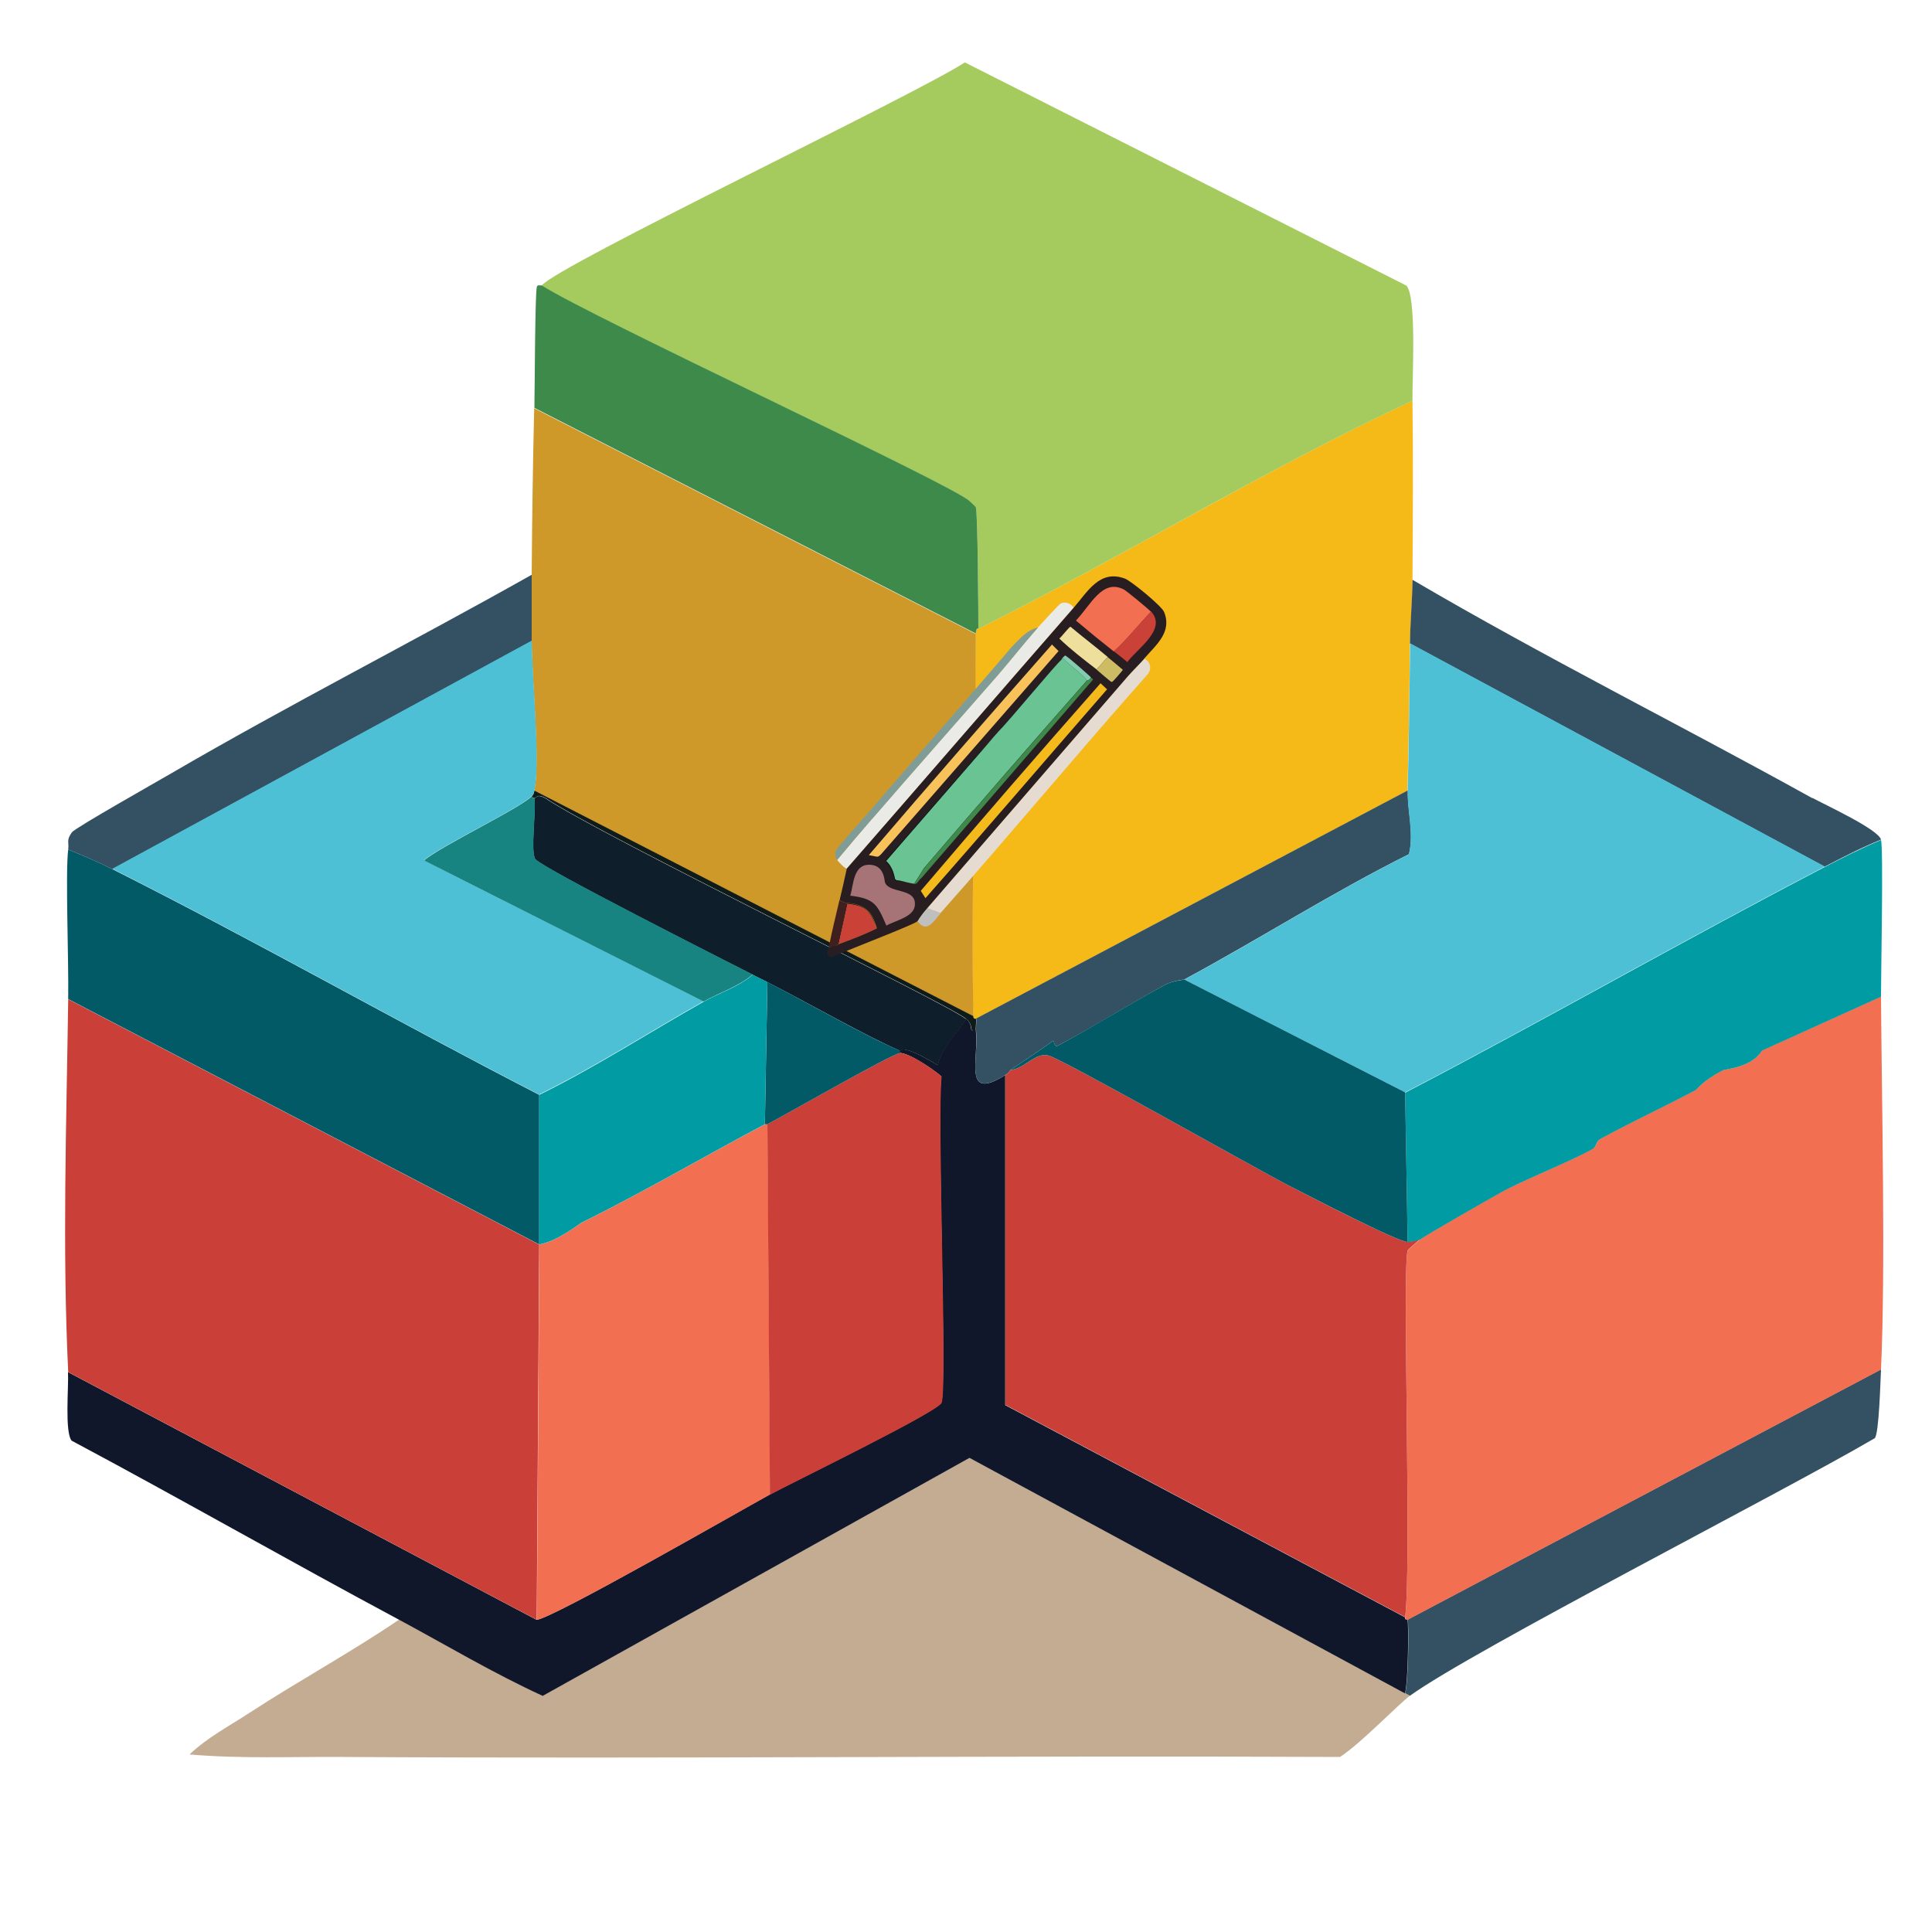 <?xml version="1.0" encoding="UTF-8"?>
<svg id="Layer_1" data-name="Layer 1" xmlns="http://www.w3.org/2000/svg" version="1.1" xmlns:xlink="http://www.w3.org/1999/xlink" viewBox="0 0 100 100">
  <defs>
    <style>
      .cls-1 {
        fill: url(#linear-gradient);
      }

      .cls-1, .cls-2, .cls-3, .cls-4, .cls-5, .cls-6, .cls-7, .cls-8, .cls-9, .cls-10, .cls-11, .cls-12, .cls-13, .cls-14, .cls-15, .cls-16, .cls-17, .cls-18, .cls-19, .cls-20, .cls-21, .cls-22, .cls-23, .cls-24, .cls-25, .cls-26, .cls-27, .cls-28, .cls-29, .cls-30, .cls-31, .cls-32, .cls-33, .cls-34, .cls-35 {
        stroke-width: 0px;
      }

      .cls-2 {
        fill: #4dc0d5;
      }

      .cls-3 {
        fill: #c0bfbf;
      }

      .cls-4 {
        fill: #b7beab;
      }

      .cls-5 {
        fill: #eee09c;
      }

      .cls-6 {
        fill: #f7c259;
      }

      .cls-7 {
        fill: #281d20;
      }

      .cls-8 {
        fill: #0e1a18;
      }

      .cls-9 {
        fill: #3f201f;
      }

      .cls-10 {
        fill: #6ac393;
      }

      .cls-11 {
        fill: #cebc65;
      }

      .cls-12 {
        fill: #178482;
      }

      .cls-13 {
        fill: #a5cb5e;
      }

      .cls-14 {
        fill: #ca4038;
      }

      .cls-15 {
        fill: #7f9d96;
      }

      .cls-16 {
        fill: #e5dbd1;
      }

      .cls-17 {
        fill: #415d47;
      }

      .cls-18 {
        fill: #0e1f2b;
      }

      .cls-19 {
        fill: #025a67;
      }

      .cls-20 {
        fill: #a67477;
      }

      .cls-21 {
        fill: #3b442f;
      }

      .cls-22 {
        fill: #363b38;
      }

      .cls-23 {
        fill: #cf992a;
      }

      .cls-24 {
        fill: #f36f52;
      }

      .cls-25 {
        fill: #84ccb0;
      }

      .cls-26 {
        fill: #10172a;
      }

      .cls-27 {
        fill: #0f1b19;
      }

      .cls-36 {
        display: none;
      }

      .cls-28 {
        fill: #335163;
      }

      .cls-29 {
        fill: #ca4137;
      }

      .cls-30 {
        fill: #eaeae7;
      }

      .cls-31 {
        fill: #009ba3;
      }

      .cls-32 {
        fill: #3e8a4a;
      }

      .cls-33 {
        fill: #f4b91a;
      }

      .cls-34 {
        fill: #c4ac93;
      }

      .cls-35 {
        fill: #f5b918;
      }
    </style>
    <linearGradient id="linear-gradient" x1="46.05" y1="47.89" x2="47.88" y2="50.36" gradientUnits="userSpaceOnUse">
      <stop offset="0" stop-color="#565266"/>
      <stop offset="1" stop-color="#799490"/>
    </linearGradient>
  </defs>
  <g>
    <g id="Background" class="cls-36">
      <path class="cls-3" d="M115.52-15.45V114.56H-14.49V-15.45H115.52Z"/>
      <path class="cls-3" d="M17.76,90.95c17.2.1,34.41-.08,51.61,0,1.08-.71,3.04-2.76,3.62-3.17,3.29-2.37,19.15-10.46,24.06-13.33.22-.26.29-2.97.32-3.55.24-5.23.04-13.7,0-19.3,0-1.31.13-7.63,0-8.13-.14-.53-2.88-1.78-3.55-2.16,1.36-.24.37-.87.38-1.08.03-.67.44-1.3.38-2.03-.12-1.57-2.59-7.86-3.43-9.52-2.56-5.07-8.55-12.06-13.52-15.04-1.02-1.43-5.85-4.45-7.49-5.21-.31-.14-1.75-.63-2.16-.63-4.31-2.08-9.22-2.42-13.71-4.19-1.39.43-3.37-1.2-3.81-1.27-1.08-.16-1.68.61-1.78.63-1.72.49-3.53.65-5.08,1.52-6.27,1.28-12.3,4.27-18.03,7.24-4.43,3.45-8.51,7.17-12.25,11.36-2.78,4.21-4.9,8.59-6.48,13.33-.07,2.66-2.29,6.38,1.97,3.36l.06.25c-.68.4-4.97,2.81-5.14,3.05-.31.42-.14.49-.19.89-.15,1.2.03,5.63,0,7.74-.09,6.42-.31,12.88,0,19.3.04.75-.17,3.11.19,3.55,5.68,3.03,11.27,6.23,16.95,9.27-2.52,1.71-5.19,3.16-7.74,4.82-.11-1.58-1.17-1.33-1.65-1.84-.1-.11-1.78-2.13-1.9-2.29-.1-.13-.3-.95-.63-1.4-.21-.28-.99-.58-1.02-.63-.1-.22.22-.44,0-.89-.18-.38-1.02-.48-1.27-.76-.19-.21-1.07-2.3-1.14-2.41-.2-.33-.91-.04-1.78-3.3,1.27.03-.23-.46-.38-.76-.07-.14.07-.75,0-.89-.14-.28-.32.85-1.08-1.33-1.01,1.86-1.37-1.37-1.59-1.84-.13-.28-.84-.14-.89-1.9-1.75-1.81-.92-5.24-2.29-6.98-.07-1.55-.49-1.93-.51-2.03-.18-1.1,0-2.23-.13-3.3,0-.05-.38-.59-.38-.63-.22-2.33-.25-11.57,0-13.71,0-.05.36-.62.38-.76.08-.49-.09-1.35,0-1.78.12-.55.73-1.09.76-1.27.1-.5-.26-.96-.25-1.02.11-1.64.73-1.63.89-2.16.2-.65.12-2.99.25-3.55.14-.58,1.15-1.49.89-2.41,1.84-3.87,3.81-7.67,6.22-11.3,1.38-.62,1.06-1.41,1.14-1.52,1.67-2.32,1.62-1.62,1.71-1.71.92-.96.87-1.56,1.84-2.6,2.41-2.6,7.04-6.35,10.09-8.19,4.92-2.4,9.8-5.71,15.36-6.35.14-.16.65-.48.76-.51,3.78-.95,7.52-1.39,11.43-1.9,1.79.27,5.25.01,6.35.13.21.02.39.88,4.06.63,1.88.86,5.37.68,6.86,1.78,1.6-.19,1.97.83,2.16.89.31.1,1.04.01,1.4.13.97.31,6.06,1.86,6.35,2.03.51.3.03.63.51.89.13.07,2.01.58,2.79,1.02,1.41.79,2.04,1.81,3.17,1.78,4.67,3.91,9.22,7.94,12.89,12.89,1.12.51.92,1.27,1.02,1.4.46.62,3.2,4.31,3.3,4.57.22.58.09,1.93.57,2.22,1.01-.57,1.26,2.51,1.71,3.75.05.13.64.36.76.63.3.67.45,3.53,1.14,4.19.29,2.57,1.78,6.33,2.16,8.63.56,3.43-.08,5.91.51,8.25q-.76,5.84-1.52,11.68l-1.52,4.19c-.02,2.49-.85,2.46-1.02,2.79-.2.4-.22.92-.38,1.27-.11.24-.62.59-.76.89-.08.17.08.95,0,1.14-.19.45-.78.82-1.02,1.27-.28.53-.34,1.21-.38,1.27-.4.65-2.59,2.22-2.67,2.41-.14.37.1.8,0,1.02-.45,1.01-1.85,2.54-2.54,3.55-.23.34-.34,1.33-.38,1.4-.39.65-9.34,9.21-10.98,10.35-1.47.49-4.66,3.12-5.21,3.43-.94.54-1.97.67-2.16.76-.12.06-1.25.99-2.29,1.4-.04.02-.56-.12-.89,0-7.5,2.8-12.64,4.1-20.82,4.19-6.1-.6-12.4-1.05-18.16-3.43-2.86.04-3.8-1.5-4.57-1.9-.93-.48-1.21-.35-1.27-.38-1.43-.78-3.3-1.84-4.44-2.92-1.13.51-.83-.28-1.27-.63-.39-.32-.83-.41-1.21-.83-.07-.08-.67-1.49-1.02-1.78-.51-.42-1.3-.13-1.27-.7Z"/>
      <path class="cls-16" d="M93.81,41.3c-6.87-3.81-13.91-7.32-20.69-11.3.02-3.09.04-6.18,0-9.27-.01-1.12.23-5.43-.32-5.97q-11.43-5.78-22.85-11.55c-2.55,1.68-21.17,10.55-21.9,11.55-.01.02-.21-.05-.25.06-.1.3-.11,5.39-.13,6.28-.06,2.87-.1,5.77-.13,8.63-6.18,3.48-12.54,6.71-18.66,10.28l-.06-.25c-4.25,3.02-2.03-.71-1.97-3.36,1.57-4.74,3.69-9.12,6.48-13.33,3.74-4.19,7.82-7.91,12.25-11.36,5.73-2.96,11.76-5.96,18.03-7.24,1.55-.87,3.35-1.03,5.08-1.52.1-.03.7-.8,1.78-.63.44.07,2.42,1.7,3.81,1.27,4.49,1.77,9.4,2.11,13.71,4.19.41,0,1.85.49,2.16.63,1.64.76,6.47,3.78,7.49,5.21,4.97,2.99,10.97,9.98,13.52,15.04.84,1.66,3.31,7.96,3.43,9.52.05.74-.35,1.36-.38,2.03-.01.21.98.84-.38,1.08Z"/>
    </g>
    <g>
      <path class="cls-34" d="M72.73,87.64l.25.13c-.58.42-2.54,2.47-3.62,3.17-17.2-.08-34.41.1-51.61,0-2.64-.02-5.29.1-7.94-.13.92-.88,2.06-1.47,3.11-2.16,2.55-1.66,5.22-3.11,7.74-4.82,2.47,1.32,4.88,2.76,7.43,3.94q11.05-6.16,22.09-12.32,11.27,6.09,22.54,12.19Z"/>
      <g>
        <g>
          <path class="cls-35" d="M73.11,20.74c.04,3.09.02,6.18,0,9.27,0,1.08-.11,2.21-.13,3.3-.03,2.55-.06,5.07-.13,7.62q-11.17,5.9-22.35,11.81s-.14.03-.13-.13c-.12-6.6.1-13.21.13-19.81,0-.33.13-.24.13-.25,7.57-3.78,14.81-8.23,22.47-11.81Z"/>
          <path class="cls-23" d="M50.51,32.8c-.02,6.6-.25,13.2-.13,19.81q-11.36-5.84-22.73-11.68c.33-1.43-.14-5.97-.13-7.74,0-1.15,0-2.29,0-3.43.02-2.87.06-5.77.13-8.63q11.43,5.84,22.85,11.68Z"/>
        </g>
        <g>
          <path class="cls-13" d="M73.11,20.74c-7.67,3.58-14.9,8.02-22.47,11.81,0-.81-.03-5.99-.13-6.28-.01-.04-.23-.23-.32-.32-.89-.86-19.46-9.45-22.15-11.17.73-1,19.35-9.88,21.9-11.55q11.43,5.78,22.85,11.55c.55.54.3,4.85.32,5.97Z"/>
          <path class="cls-32" d="M28.04,14.77c2.7,1.72,21.26,10.31,22.15,11.17.09.09.3.27.32.32.1.3.13,5.47.13,6.28,0,.01-.13-.08-.13.25q-11.43-5.84-22.85-11.68c.02-.9.03-5.99.13-6.28.04-.11.24-.04.25-.06Z"/>
        </g>
        <g>
          <path class="cls-28" d="M61.3,50.7s-.59.06-.95.25c-1.88,1.01-3.7,2.18-5.59,3.17-.2.11-.21-.28-.25-.25-.72.53-1.48,1.01-2.22,1.52-.01.01-.04.12-.25.25-2.23,1.4-1.36-.84-1.52-2.29-.02-.2.04-.54,0-.63q11.17-5.9,22.35-11.81c-.03,1.06.33,2.22.06,3.3-3.97,1.98-7.72,4.38-11.62,6.48Z"/>
          <path class="cls-18" d="M50,52.73c-.39.73-1.2,1.41-1.46,2.41-1.92-1.17-1.87-.72-1.97-.76-1.67-.71-4.95-2.58-6.86-3.55-.25-.13-.51-.25-.76-.38-1.41-.72-10.83-5.48-11.24-5.97-.28-.33.05-2.61-.06-3.17.17-.04.14-.22.57,0,2.82,1.92,20.83,10.64,21.77,11.43Z"/>
          <path class="cls-27" d="M50.38,52.6c-.01.16.12.12.13.13.04.09-.02.43,0,.63-.42.05-.04-.24-.51-.63-.94-.79-18.95-9.51-21.77-11.43-.43-.22-.4-.04-.57,0-.09.02-.14-.04-.13-.13,0-.01.05.1.13-.25q11.36,5.84,22.73,11.68Z"/>
        </g>
      </g>
      <g>
        <path class="cls-28" d="M97.36,70.89c-.03.59-.1,3.29-.32,3.55-4.91,2.87-20.77,10.96-24.06,13.33l-.25-.13c.17-.55.2-3.62.13-3.81q12.25-6.48,24.5-12.95Z"/>
        <g>
          <path class="cls-24" d="M97.36,51.59c.04,5.6.24,14.06,0,19.3q-12.25,6.48-24.5,12.95s-.14.03-.13-.13c.34-2.67-.16-18.08.13-18.98.01-.04.5-.45.63-.57.18-.16,3.56-2.1,4.13-2.41,1.17-.65,3.48-1.55,4.82-2.29.2-.11.19-.4.38-.51,1.62-.89,3.32-1.67,4.95-2.54.08-.04.33-.45,1.4-1.02.1-.05,1.5-.13,2.03-1.02q3.08-1.4,6.16-2.79Z"/>
          <path class="cls-14" d="M72.86,64.28c.23-.03.42-.07.63-.13-.14.12-.62.53-.63.57-.29.9.21,16.31-.13,18.98q-10.35-5.49-20.69-10.98v-17.08c.21-.13.24-.24.25-.25.78-.1,1.28-.92,1.97-.76.69.16,10.71,5.84,12.44,6.73.93.48,5.74,2.97,6.16,2.92Z"/>
        </g>
        <g>
          <path class="cls-31" d="M97.36,43.46c.13.5,0,6.81,0,8.13q-3.08,1.4-6.16,2.79c-.53.88-1.93.96-2.03,1.02-1.07.56-1.32.98-1.4,1.02-1.63.87-3.33,1.65-4.95,2.54-.2.11-.19.4-.38.51-1.34.74-3.65,1.63-4.82,2.29-.56.31-3.95,2.25-4.13,2.41-.22.06-.41.1-.63.13l-.13-7.74c7.29-3.8,14.42-7.89,21.71-11.68.94-.49,1.93-.99,2.92-1.4Z"/>
          <path class="cls-28" d="M93.81,41.3c.68.37,3.42,1.63,3.55,2.16-.99.4-1.98.91-2.92,1.4q-10.73-5.78-21.46-11.55c.01-1.1.12-2.22.13-3.3,6.78,3.98,13.82,7.49,20.69,11.3Z"/>
          <path class="cls-2" d="M94.44,44.86c-7.29,3.79-14.42,7.88-21.71,11.68q-5.71-2.92-11.43-5.84c3.9-2.09,7.65-4.5,11.62-6.48.27-1.08-.09-2.24-.06-3.3.07-2.55.09-5.07.13-7.62q10.73,5.78,21.46,11.55Z"/>
          <path class="cls-19" d="M61.3,50.7q5.71,2.92,11.43,5.84l.13,7.74c-.42.05-5.22-2.44-6.16-2.92-1.73-.89-11.75-6.57-12.44-6.73-.69-.16-1.19.66-1.97.76.74-.51,1.5-.99,2.22-1.52.05-.02.05.36.25.25,1.89-1,3.71-2.17,5.59-3.17.36-.19.91-.23.95-.25Z"/>
        </g>
      </g>
      <g>
        <path class="cls-26" d="M50.51,53.36c.17,1.44-.7,3.68,1.52,2.29v17.08q10.35,5.49,20.69,10.98c-.01.16.12.12.13.13.07.19.04,3.26-.13,3.81q-11.27-6.09-22.54-12.19-11.05,6.16-22.09,12.32c-2.55-1.17-4.96-2.61-7.43-3.94-5.68-3.04-11.27-6.24-16.95-9.27-.37-.44-.15-2.81-.19-3.55q12.12,6.41,24.25,12.82c.82-.06,10.46-5.6,12.06-6.48,1.08-.59,8.7-4.29,8.89-4.76.31-.79-.24-14.68,0-16.89-.4-.36-1.7-1.23-2.16-1.21v-.13c.1.04.04-.41,1.97.76.26-1.01,1.07-1.69,1.46-2.41.47.39.08.68.51.63Z"/>
        <path class="cls-28" d="M27.53,33.18q-10.86,5.9-21.71,11.81c-.72-.36-1.53-.71-2.29-1.02.05-.4-.11-.47.19-.89.18-.24,4.46-2.65,5.14-3.05,6.13-3.57,12.48-6.8,18.66-10.28,0,1.14,0,2.28,0,3.43Z"/>
        <g>
          <path class="cls-14" d="M27.91,64.41l-.13,19.43q-12.12-6.41-24.25-12.82c-.31-6.42-.09-12.88,0-19.3q12.19,6.35,24.38,12.7Z"/>
          <path class="cls-24" d="M39.85,77.36c-1.6.88-11.24,6.41-12.06,6.48l.13-19.43c.96-.17,1.99-1.03,2.22-1.14,3.21-1.6,6.29-3.4,9.46-5.08.03-.02.09.02.13,0q.06,9.59.13,19.17Z"/>
        </g>
        <path class="cls-14" d="M39.85,77.36q-.06-9.59-.13-19.17c.91-.48,6.46-3.66,6.86-3.68.46-.03,1.75.84,2.16,1.21-.24,2.21.31,16.1,0,16.89-.18.47-7.81,4.17-8.89,4.76Z"/>
        <path class="cls-19" d="M46.58,54.38v.13c-.4.02-5.94,3.2-6.86,3.68-.03.02-.09-.02-.13,0q.06-3.68.13-7.36c1.91.98,5.18,2.85,6.86,3.55Z"/>
        <g>
          <path class="cls-19" d="M5.82,44.99c7.44,3.74,14.69,7.87,22.09,11.68v7.74q-12.19-6.35-24.38-12.7c.03-2.11-.15-6.54,0-7.74.75.31,1.56.65,2.29,1.02Z"/>
          <path class="cls-2" d="M27.53,33.18c-.01,1.77.46,6.31.13,7.74-.08.35-.12.24-.13.25-.28.49-4.81,2.65-5.59,3.36q7.24,3.65,14.47,7.3c-2.84,1.6-5.58,3.38-8.51,4.82-7.4-3.81-14.65-7.94-22.09-11.68q10.86-5.9,21.71-11.81Z"/>
          <path class="cls-31" d="M39.72,50.83q-.06,3.68-.13,7.36c-3.17,1.68-6.24,3.48-9.46,5.08-.23.12-1.26.97-2.22,1.14v-7.74c2.93-1.44,5.67-3.22,8.51-4.82.83-.47,1.8-.76,2.54-1.4.25.13.51.25.76.38Z"/>
          <path class="cls-12" d="M27.66,41.3c.11.57-.21,2.85.06,3.17.41.49,9.83,5.25,11.24,5.97-.74.63-1.71.93-2.54,1.4q-7.24-3.65-14.47-7.3c.78-.71,5.3-2.87,5.59-3.36-.02.09.04.15.13.13Z"/>
        </g>
      </g>
    </g>
  </g>
  <g>
    <g id="Background-2" data-name="Background" class="cls-36">
      <path class="cls-21" d="M63.17,26.48h.15v25.36h-25.33l.02-.05q12.63,0,25.26-.01v-25.23l-.1-.04v-.02Z"/>
      <path class="cls-17" d="M38.08,26.48v.02l-.07.04v25.25l-.02.05-.02-25.36s.08,0,.12,0Z"/>
      <path class="cls-22" d="M63.17,26.48v.02h-25.09v-.02h25.09Z"/>
      <path class="cls-4" d="M38.08,26.51h25.09l.1.04v25.23q-12.63,0-25.26.01v-25.25l.07-.04Z"/>
      <path class="cls-1" d="M43.04,49.56c.54-.28,4.3-1.7,4.46-1.88.48.67.85-.02,1.19-.4.35.15,1.95.81,2.01,1.15-.06.62-1.13.8-1.65.88-.64.09-3.35.31-4.11.35-.54.03-1.46.15-1.89-.1Z"/>
    </g>
    <g>
      <path class="cls-9" d="M45.39,48.05c-.4-.87-.49-1.13-1.52-1.26l-.46,2.08c-.12.04-.46.29-.5.1.15-.77.36-1.61.54-2.38.3.21.52.13.78.2.73.19.93.58,1.15,1.26Z"/>
      <g>
        <path class="cls-30" d="M55.57,31.46c-3.92,4.49-7.81,9.01-11.74,13.5-.1,0-.44-.36-.5-.45.6-.71,1.2-1.43,1.81-2.13,2.15-2.48,4.33-4.95,6.49-7.42.71-.82,1.38-1.68,2.1-2.49.14-.16,1.1-1.21,1.18-1.24.25-.1.51,0,.66.22Z"/>
        <g>
          <path class="cls-15" d="M53.73,32.48c-.72.81-1.39,1.67-2.1,2.49-2.16,2.47-4.34,4.93-6.49,7.42-.35-.05-.15-.05-.22-.3,2.47-2.88,4.99-5.72,7.45-8.61.41-.41.78-.87,1.36-1Z"/>
          <path class="cls-15" d="M45.14,42.38c-.61.7-1.21,1.41-1.81,2.13,0,0-.04.02-.07-.11,0-.03-.03-.3-.02-.32.04-.17,1.45-1.72,1.68-1.99.07.25-.13.25.22.3Z"/>
        </g>
      </g>
      <g>
        <path class="cls-16" d="M48.68,47.26l-.69-.25c3.47-4.01,6.93-8.02,10.4-12.02.27-.31.57-.59.84-.9.31.16.39.49.2.78-3.63,4.09-7.12,8.3-10.75,12.39Z"/>
        <path class="cls-3" d="M48.68,47.26s0,.02,0,.02c-.34.38-.71,1.06-1.19.4.03-.03.08-.19.5-.67l.69.25Z"/>
      </g>
      <path class="cls-29" d="M45.39,48.05c-.64.32-1.31.56-1.98.82l.46-2.08c1.03.13,1.12.39,1.52,1.26Z"/>
      <g>
        <path class="cls-7" d="M59.23,34.09c-.27.31-.57.59-.84.9-3.47,4-6.93,8.02-10.4,12.02-.41.47-.47.64-.5.67-.16.18-3.91,1.6-4.46,1.88-.35-.2-.19-.23-.12-.59.03.19.38-.05.5-.1.67-.25,1.34-.5,1.98-.82-.22-.69-.42-1.07-1.15-1.26-.26-.07-.48.01-.78-.2.13-.54.25-1.09.37-1.63,3.92-4.49,7.82-9.01,11.74-13.5.73-.84,1.35-2,2.66-1.51.32.12,1.89,1.41,2.02,1.72.43,1.04-.4,1.7-1.02,2.41Z"/>
        <g>
          <path class="cls-33" d="M56.97,35.37l.33.31c-3.14,3.6-6.24,7.23-9.4,10.81l-.24-.38c3.06-3.6,6.17-7.19,9.3-10.74Z"/>
          <path class="cls-6" d="M54.46,33.37l.33.33-9.19,10.52c-.2.19-.14.12-.63.04,3.13-3.66,6.3-7.29,9.48-10.9Z"/>
          <path class="cls-20" d="M44.96,44.76c.83-.02.81.83.85.93.26.58,1.65.25,1.54,1.19-.07.6-1.04.77-1.47,1.03-.47-1.09-.61-1.4-1.87-1.55.17-.56.15-1.58.95-1.6Z"/>
          <g>
            <path class="cls-24" d="M59.58,31.66c-.65.67-1.23,1.43-1.93,2.06-.66-.52-1.31-1.05-1.96-1.6.77-.81,1.36-2.16,2.46-1.62.15.07,1.28,1.01,1.42,1.16Z"/>
            <path class="cls-29" d="M57.65,33.71c.7-.63,1.28-1.38,1.93-2.06.84.93-.72,1.92-1.23,2.62-.23-.2-.47-.38-.71-.57Z"/>
          </g>
          <g>
            <path class="cls-5" d="M57.33,34.01l-.57.64c-.66-.51-1.33-1.02-1.93-1.6.1-.07.51-.61.58-.61.63.53,1.29,1.03,1.92,1.56Z"/>
            <path class="cls-11" d="M56.76,34.65l.57-.64c.26.22.53.43.79.66-.07.09-.52.64-.58.63-.05,0-.68-.56-.78-.64Z"/>
          </g>
          <g>
            <path class="cls-10" d="M56.26,35.22c-2.84,3.22-5.65,6.46-8.44,9.72l-.5.8c-.11,0-.56-.11-.69-.15-.08-.02-.24,0-.3-.09-.03-.05-.07-.6-.47-.94l5.79-6.67c.49-.46,3.08-3.61,3.29-3.74.03-.02.06-.04.09-.07.37.41.93.74,1.23,1.14Z"/>
            <path class="cls-32" d="M47.32,45.75l.5-.8c2.79-3.26,5.61-6.5,8.44-9.72.09-.01.17-.08.2-.17.02.02.12.09.12.11l-8.89,10.28c-.17.12-.18.3-.37.31Z"/>
            <path class="cls-8" d="M51.65,37.9l-5.79,6.67c.4.35.44.9.47.94.05.08.22.07.3.09-.53.15-.26-.55-.79-.98v-.1c1.96-2.19,3.84-4.46,5.82-6.62Z"/>
            <path class="cls-25" d="M56.46,35.05c-.03.1-.11.16-.2.17-.3-.4-.86-.73-1.23-1.14-.03.03-.05.05-.09.07,0-.05.17-.22.19-.22.09,0,1.25,1.04,1.32,1.11Z"/>
          </g>
        </g>
      </g>
    </g>
  </g>
</svg>